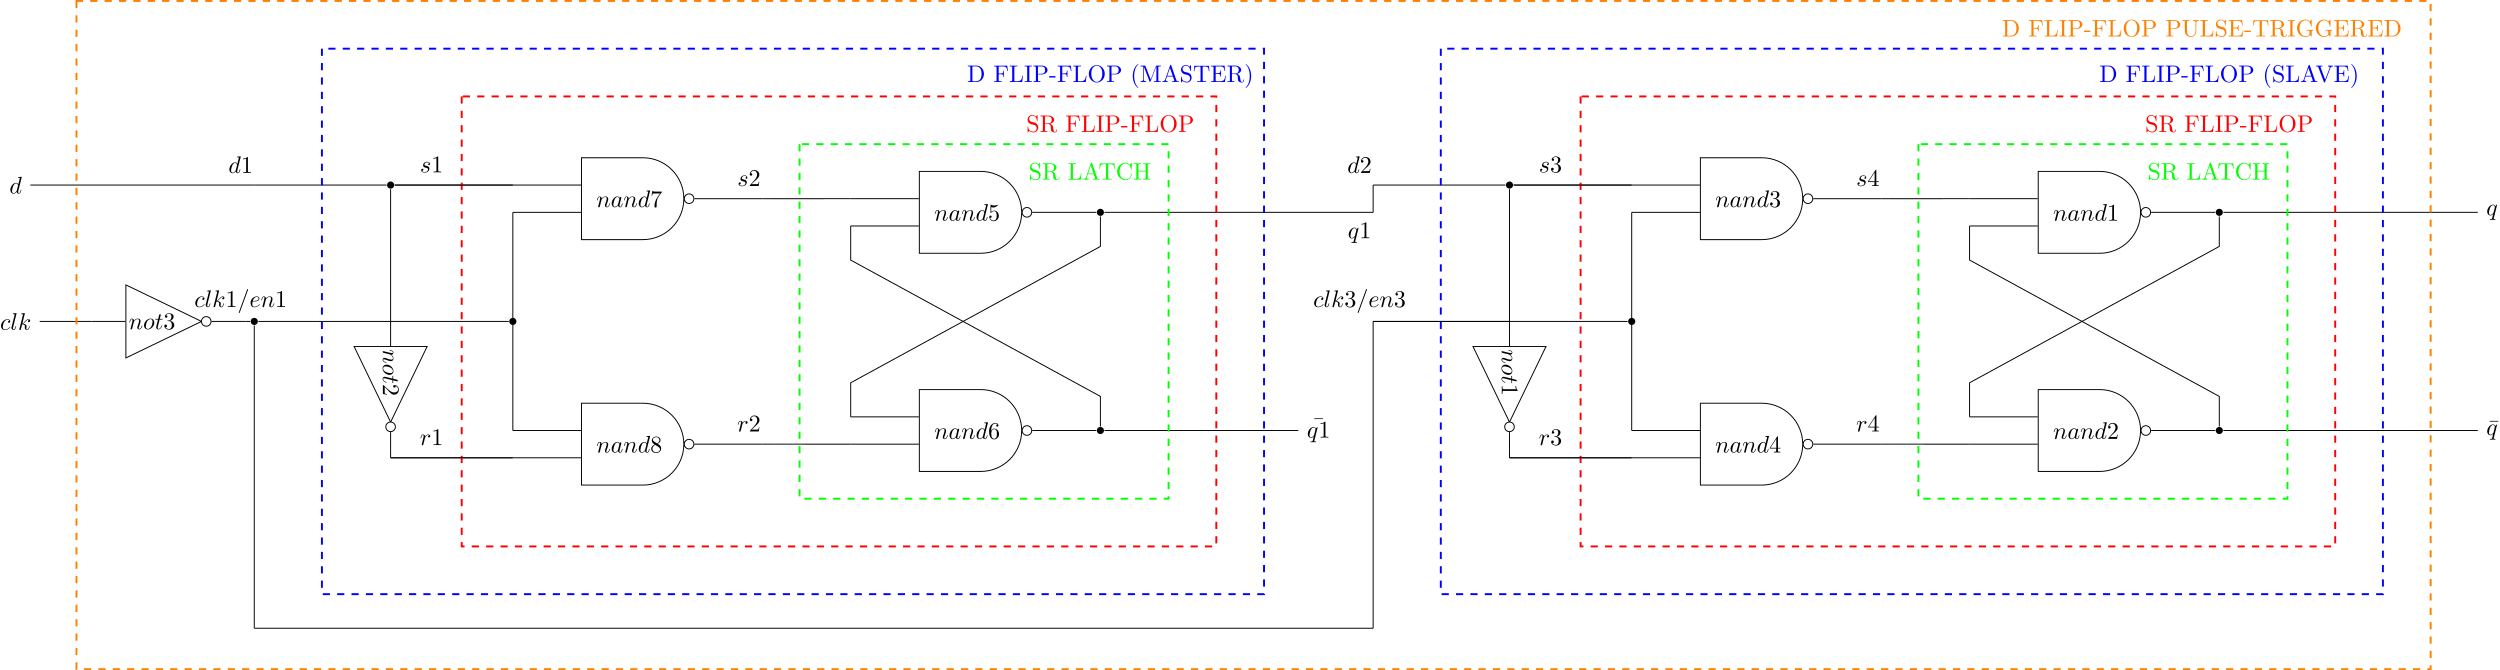<?xml version='1.0' encoding='UTF-8'?>
<!-- This file was generated by dvisvgm 2.8.1 -->
<svg version='1.1' xmlns='http://www.w3.org/2000/svg' xmlns:xlink='http://www.w3.org/1999/xlink' width='560.285pt' height='150.184pt' viewBox='-59.916 -63.496 560.285 150.184'>
<defs>
<path id='g1-22' d='M4.284-5.569V-5.878H.687V-5.569H4.284Z'/>
<path id='g1-40' d='M3.298 2.391C3.298 2.361 3.298 2.341 3.128 2.172C1.883 .917 1.564-.966 1.564-2.491C1.564-4.224 1.943-5.958 3.168-7.203C3.298-7.323 3.298-7.342 3.298-7.372C3.298-7.442 3.258-7.472 3.198-7.472C3.098-7.472 2.202-6.795 1.614-5.529C1.106-4.433 .986-3.328 .986-2.491C.986-1.714 1.096-.508 1.644 .618C2.242 1.843 3.098 2.491 3.198 2.491C3.258 2.491 3.298 2.461 3.298 2.391Z'/>
<path id='g1-41' d='M2.879-2.491C2.879-3.268 2.77-4.473 2.222-5.599C1.624-6.824 .767-7.472 .667-7.472C.608-7.472 .568-7.432 .568-7.372C.568-7.342 .568-7.323 .757-7.143C1.733-6.157 2.301-4.573 2.301-2.491C2.301-.787 1.933 .966 .697 2.222C.568 2.341 .568 2.361 .568 2.391C.568 2.451 .608 2.491 .667 2.491C.767 2.491 1.664 1.813 2.252 .548C2.76-.548 2.879-1.654 2.879-2.491Z'/>
<path id='g1-45' d='M2.75-1.863V-2.441H.11V-1.863H2.75Z'/>
<path id='g1-49' d='M2.929-6.376C2.929-6.615 2.929-6.635 2.7-6.635C2.082-5.998 1.205-5.998 .887-5.998V-5.689C1.086-5.689 1.674-5.689 2.192-5.948V-.787C2.192-.428 2.162-.309 1.265-.309H.946V0C1.295-.03 2.162-.03 2.56-.03S3.826-.03 4.174 0V-.309H3.856C2.959-.309 2.929-.418 2.929-.787V-6.376Z'/>
<path id='g1-50' d='M1.265-.767L2.321-1.793C3.875-3.168 4.473-3.706 4.473-4.702C4.473-5.838 3.577-6.635 2.361-6.635C1.235-6.635 .498-5.719 .498-4.832C.498-4.274 .996-4.274 1.026-4.274C1.196-4.274 1.544-4.394 1.544-4.802C1.544-5.061 1.365-5.32 1.016-5.32C.936-5.32 .917-5.32 .887-5.31C1.116-5.958 1.654-6.326 2.232-6.326C3.138-6.326 3.567-5.519 3.567-4.702C3.567-3.905 3.068-3.118 2.521-2.501L.608-.369C.498-.259 .498-.239 .498 0H4.194L4.473-1.733H4.224C4.174-1.435 4.105-.996 4.005-.847C3.935-.767 3.278-.767 3.059-.767H1.265Z'/>
<path id='g1-51' d='M2.889-3.507C3.706-3.776 4.284-4.473 4.284-5.26C4.284-6.077 3.407-6.635 2.451-6.635C1.445-6.635 .687-6.037 .687-5.28C.687-4.951 .907-4.762 1.196-4.762C1.504-4.762 1.704-4.981 1.704-5.27C1.704-5.768 1.235-5.768 1.086-5.768C1.395-6.257 2.052-6.386 2.411-6.386C2.819-6.386 3.367-6.167 3.367-5.27C3.367-5.151 3.347-4.573 3.088-4.134C2.79-3.656 2.451-3.626 2.202-3.616C2.122-3.606 1.883-3.587 1.813-3.587C1.733-3.577 1.664-3.567 1.664-3.467C1.664-3.357 1.733-3.357 1.903-3.357H2.341C3.158-3.357 3.527-2.68 3.527-1.704C3.527-.349 2.839-.06 2.401-.06C1.973-.06 1.225-.229 .877-.817C1.225-.767 1.534-.986 1.534-1.365C1.534-1.724 1.265-1.923 .976-1.923C.737-1.923 .418-1.783 .418-1.345C.418-.438 1.345 .219 2.431 .219C3.646 .219 4.553-.687 4.553-1.704C4.553-2.521 3.925-3.298 2.889-3.507Z'/>
<path id='g1-52' d='M2.929-1.644V-.777C2.929-.418 2.909-.309 2.172-.309H1.963V0C2.371-.03 2.889-.03 3.308-.03S4.254-.03 4.663 0V-.309H4.453C3.716-.309 3.696-.418 3.696-.777V-1.644H4.692V-1.953H3.696V-6.486C3.696-6.685 3.696-6.745 3.537-6.745C3.447-6.745 3.417-6.745 3.337-6.625L.279-1.953V-1.644H2.929ZM2.989-1.953H.558L2.989-5.669V-1.953Z'/>
<path id='g1-53' d='M4.473-2.002C4.473-3.188 3.656-4.184 2.58-4.184C2.102-4.184 1.674-4.025 1.315-3.676V-5.619C1.514-5.559 1.843-5.489 2.162-5.489C3.387-5.489 4.085-6.396 4.085-6.526C4.085-6.585 4.055-6.635 3.985-6.635C3.975-6.635 3.955-6.635 3.905-6.605C3.706-6.516 3.218-6.316 2.55-6.316C2.152-6.316 1.694-6.386 1.225-6.595C1.146-6.625 1.126-6.625 1.106-6.625C1.006-6.625 1.006-6.545 1.006-6.386V-3.437C1.006-3.258 1.006-3.178 1.146-3.178C1.215-3.178 1.235-3.208 1.275-3.268C1.385-3.427 1.753-3.965 2.56-3.965C3.078-3.965 3.328-3.507 3.407-3.328C3.567-2.959 3.587-2.57 3.587-2.072C3.587-1.724 3.587-1.126 3.347-.707C3.108-.319 2.74-.06 2.281-.06C1.554-.06 .986-.588 .817-1.176C.847-1.166 .877-1.156 .986-1.156C1.315-1.156 1.484-1.405 1.484-1.644S1.315-2.132 .986-2.132C.847-2.132 .498-2.062 .498-1.604C.498-.747 1.186 .219 2.301 .219C3.457 .219 4.473-.737 4.473-2.002Z'/>
<path id='g1-54' d='M1.315-3.268V-3.507C1.315-6.027 2.55-6.386 3.059-6.386C3.298-6.386 3.716-6.326 3.935-5.988C3.786-5.988 3.387-5.988 3.387-5.539C3.387-5.23 3.626-5.081 3.846-5.081C4.005-5.081 4.304-5.171 4.304-5.559C4.304-6.157 3.866-6.635 3.039-6.635C1.763-6.635 .418-5.35 .418-3.148C.418-.488 1.574 .219 2.501 .219C3.606 .219 4.553-.717 4.553-2.032C4.553-3.298 3.666-4.254 2.56-4.254C1.883-4.254 1.514-3.746 1.315-3.268ZM2.501-.06C1.873-.06 1.574-.658 1.514-.807C1.335-1.275 1.335-2.072 1.335-2.252C1.335-3.029 1.654-4.025 2.55-4.025C2.71-4.025 3.168-4.025 3.477-3.407C3.656-3.039 3.656-2.531 3.656-2.042C3.656-1.564 3.656-1.066 3.487-.707C3.188-.11 2.73-.06 2.501-.06Z'/>
<path id='g1-55' d='M4.742-6.067C4.832-6.187 4.832-6.207 4.832-6.416H2.411C1.196-6.416 1.176-6.545 1.136-6.735H.887L.558-4.682H.807C.837-4.842 .927-5.469 1.056-5.589C1.126-5.649 1.903-5.649 2.032-5.649H4.095C3.985-5.489 3.198-4.403 2.979-4.075C2.082-2.73 1.753-1.345 1.753-.329C1.753-.229 1.753 .219 2.212 .219S2.67-.229 2.67-.329V-.837C2.67-1.385 2.7-1.933 2.78-2.471C2.819-2.7 2.959-3.557 3.397-4.174L4.742-6.067Z'/>
<path id='g1-56' d='M1.624-4.553C1.166-4.852 1.126-5.191 1.126-5.36C1.126-5.968 1.773-6.386 2.481-6.386C3.208-6.386 3.846-5.868 3.846-5.151C3.846-4.583 3.457-4.105 2.859-3.756L1.624-4.553ZM3.078-3.606C3.796-3.975 4.284-4.493 4.284-5.151C4.284-6.067 3.397-6.635 2.491-6.635C1.494-6.635 .687-5.898 .687-4.971C.687-4.792 .707-4.344 1.126-3.875C1.235-3.756 1.604-3.507 1.853-3.337C1.275-3.049 .418-2.491 .418-1.504C.418-.448 1.435 .219 2.481 .219C3.606 .219 4.553-.608 4.553-1.674C4.553-2.032 4.443-2.481 4.065-2.899C3.875-3.108 3.716-3.208 3.078-3.606ZM2.082-3.188L3.308-2.411C3.587-2.222 4.055-1.923 4.055-1.315C4.055-.578 3.308-.06 2.491-.06C1.634-.06 .917-.677 .917-1.504C.917-2.082 1.235-2.72 2.082-3.188Z'/>
<path id='g1-65' d='M3.965-6.934C3.915-7.064 3.895-7.133 3.736-7.133S3.547-7.073 3.497-6.934L1.435-.976C1.255-.468 .857-.319 .319-.309V0C.548-.01 .976-.03 1.335-.03C1.644-.03 2.162-.01 2.481 0V-.309C1.983-.309 1.733-.558 1.733-.817C1.733-.847 1.743-.946 1.753-.966L2.212-2.271H4.672L5.2-.747C5.21-.707 5.23-.648 5.23-.608C5.23-.309 4.672-.309 4.403-.309V0C4.762-.03 5.46-.03 5.838-.03C6.267-.03 6.725-.02 7.143 0V-.309H6.964C6.366-.309 6.227-.379 6.117-.707L3.965-6.934ZM3.437-5.818L4.563-2.58H2.321L3.437-5.818Z'/>
<path id='g1-67' d='M.558-3.407C.558-1.345 2.172 .219 4.025 .219C5.649 .219 6.625-1.166 6.625-2.321C6.625-2.421 6.625-2.491 6.496-2.491C6.386-2.491 6.386-2.431 6.376-2.331C6.296-.907 5.23-.09 4.144-.09C3.537-.09 1.584-.428 1.584-3.397C1.584-6.376 3.527-6.715 4.134-6.715C5.22-6.715 6.107-5.808 6.306-4.354C6.326-4.214 6.326-4.184 6.466-4.184C6.625-4.184 6.625-4.214 6.625-4.423V-6.785C6.625-6.954 6.625-7.024 6.516-7.024C6.476-7.024 6.436-7.024 6.356-6.904L5.858-6.167C5.489-6.526 4.981-7.024 4.025-7.024C2.162-7.024 .558-5.44 .558-3.407Z'/>
<path id='g1-68' d='M.349-6.804V-6.496H.588C1.355-6.496 1.375-6.386 1.375-6.027V-.777C1.375-.418 1.355-.309 .588-.309H.349V0H3.995C5.669 0 7.044-1.474 7.044-3.347C7.044-5.24 5.699-6.804 3.995-6.804H.349ZM2.72-.309C2.252-.309 2.232-.379 2.232-.707V-6.097C2.232-6.426 2.252-6.496 2.72-6.496H3.716C4.334-6.496 5.021-6.276 5.529-5.569C5.958-4.981 6.047-4.125 6.047-3.347C6.047-2.242 5.858-1.644 5.499-1.156C5.3-.887 4.732-.309 3.726-.309H2.72Z'/>
<path id='g1-69' d='M1.355-.777C1.355-.418 1.335-.309 .568-.309H.329V0H6.077L6.496-2.57H6.247C5.998-1.036 5.768-.309 4.055-.309H2.73C2.262-.309 2.242-.379 2.242-.707V-3.367H3.138C4.105-3.367 4.214-3.049 4.214-2.202H4.463V-4.842H4.214C4.214-3.985 4.105-3.676 3.138-3.676H2.242V-6.067C2.242-6.396 2.262-6.466 2.73-6.466H4.015C5.539-6.466 5.808-5.918 5.968-4.533H6.217L5.938-6.775H.329V-6.466H.568C1.335-6.466 1.355-6.356 1.355-5.998V-.777Z'/>
<path id='g1-70' d='M5.798-6.775H.329V-6.466H.568C1.335-6.466 1.355-6.356 1.355-5.998V-.777C1.355-.418 1.335-.309 .568-.309H.329V0C.677-.03 1.455-.03 1.843-.03C2.252-.03 3.158-.03 3.517 0V-.309H3.188C2.242-.309 2.242-.438 2.242-.787V-3.238H3.098C4.055-3.238 4.154-2.919 4.154-2.072H4.403V-4.712H4.154C4.154-3.875 4.055-3.547 3.098-3.547H2.242V-6.067C2.242-6.396 2.262-6.466 2.73-6.466H3.925C5.42-6.466 5.669-5.908 5.828-4.533H6.077L5.798-6.775Z'/>
<path id='g1-71' d='M5.908-.628C6.037-.408 6.436-.01 6.545-.01C6.635-.01 6.635-.09 6.635-.239V-1.973C6.635-2.361 6.675-2.411 7.323-2.411V-2.72C6.954-2.71 6.406-2.69 6.107-2.69C5.709-2.69 4.862-2.69 4.503-2.72V-2.411H4.822C5.719-2.411 5.748-2.301 5.748-1.933V-1.295C5.748-.179 4.483-.09 4.204-.09C3.557-.09 1.584-.438 1.584-3.407C1.584-6.386 3.547-6.715 4.144-6.715C5.21-6.715 6.117-5.818 6.316-4.354C6.336-4.214 6.336-4.184 6.476-4.184C6.635-4.184 6.635-4.214 6.635-4.423V-6.785C6.635-6.954 6.635-7.024 6.526-7.024C6.486-7.024 6.446-7.024 6.366-6.904L5.868-6.167C5.549-6.486 5.011-7.024 4.025-7.024C2.172-7.024 .558-5.45 .558-3.407S2.152 .219 4.045 .219C4.772 .219 5.569-.04 5.908-.628Z'/>
<path id='g1-72' d='M6.107-6.027C6.107-6.386 6.127-6.496 6.894-6.496H7.133V-6.804C6.785-6.775 6.047-6.775 5.669-6.775S4.543-6.775 4.194-6.804V-6.496H4.433C5.2-6.496 5.22-6.386 5.22-6.027V-3.696H2.242V-6.027C2.242-6.386 2.262-6.496 3.029-6.496H3.268V-6.804C2.919-6.775 2.182-6.775 1.803-6.775S.677-6.775 .329-6.804V-6.496H.568C1.335-6.496 1.355-6.386 1.355-6.027V-.777C1.355-.418 1.335-.309 .568-.309H.329V0C.677-.03 1.415-.03 1.793-.03S2.919-.03 3.268 0V-.309H3.029C2.262-.309 2.242-.418 2.242-.777V-3.387H5.22V-.777C5.22-.418 5.2-.309 4.433-.309H4.194V0C4.543-.03 5.28-.03 5.659-.03S6.785-.03 7.133 0V-.309H6.894C6.127-.309 6.107-.418 6.107-.777V-6.027Z'/>
<path id='g1-73' d='M2.242-6.027C2.242-6.386 2.271-6.496 3.059-6.496H3.318V-6.804C2.969-6.775 2.182-6.775 1.803-6.775C1.415-6.775 .628-6.775 .279-6.804V-6.496H.538C1.325-6.496 1.355-6.386 1.355-6.027V-.777C1.355-.418 1.325-.309 .538-.309H.279V0C.628-.03 1.415-.03 1.793-.03C2.182-.03 2.969-.03 3.318 0V-.309H3.059C2.271-.309 2.242-.418 2.242-.777V-6.027Z'/>
<path id='g1-76' d='M5.798-2.57H5.549C5.44-1.554 5.3-.309 3.547-.309H2.73C2.262-.309 2.242-.379 2.242-.707V-6.017C2.242-6.356 2.242-6.496 3.188-6.496H3.517V-6.804C3.158-6.775 2.252-6.775 1.843-6.775C1.455-6.775 .677-6.775 .329-6.804V-6.496H.568C1.335-6.496 1.355-6.386 1.355-6.027V-.777C1.355-.418 1.335-.309 .568-.309H.329V0H5.519L5.798-2.57Z'/>
<path id='g1-77' d='M2.401-6.585C2.311-6.804 2.281-6.804 2.052-6.804H.369V-6.496H.608C1.375-6.496 1.395-6.386 1.395-6.027V-1.046C1.395-.777 1.395-.309 .369-.309V0C.717-.01 1.205-.03 1.534-.03S2.351-.01 2.7 0V-.309C1.674-.309 1.674-.777 1.674-1.046V-6.416H1.684L4.085-.219C4.134-.09 4.184 0 4.284 0C4.394 0 4.423-.08 4.463-.189L6.914-6.496H6.924V-.777C6.924-.418 6.904-.309 6.137-.309H5.898V0C6.267-.03 6.944-.03 7.333-.03S8.389-.03 8.757 0V-.309H8.518C7.751-.309 7.731-.418 7.731-.777V-6.027C7.731-6.386 7.751-6.496 8.518-6.496H8.757V-6.804H7.073C6.814-6.804 6.814-6.795 6.745-6.615L4.563-1.006L2.401-6.585Z'/>
<path id='g1-79' d='M7.183-3.377C7.183-5.41 5.679-7.024 3.866-7.024C2.082-7.024 .558-5.43 .558-3.377C.558-1.335 2.092 .219 3.866 .219C5.679 .219 7.183-1.365 7.183-3.377ZM3.875-.04C2.919-.04 1.584-.917 1.584-3.517C1.584-6.097 3.039-6.775 3.866-6.775C4.732-6.775 6.157-6.067 6.157-3.517C6.157-.877 4.792-.04 3.875-.04Z'/>
<path id='g1-80' d='M2.262-3.148H3.945C5.141-3.148 6.217-3.955 6.217-4.951C6.217-5.928 5.23-6.804 3.866-6.804H.349V-6.496H.588C1.355-6.496 1.375-6.386 1.375-6.027V-.777C1.375-.418 1.355-.309 .588-.309H.349V0C.697-.03 1.435-.03 1.813-.03S2.939-.03 3.288 0V-.309H3.049C2.281-.309 2.262-.418 2.262-.777V-3.148ZM2.232-3.407V-6.097C2.232-6.426 2.252-6.496 2.72-6.496H3.606C5.191-6.496 5.191-5.44 5.191-4.951C5.191-4.483 5.191-3.407 3.606-3.407H2.232Z'/>
<path id='g1-82' d='M2.232-3.517V-6.097C2.232-6.326 2.232-6.446 2.451-6.476C2.55-6.496 2.839-6.496 3.039-6.496C3.935-6.496 5.051-6.456 5.051-5.011C5.051-4.324 4.812-3.517 3.337-3.517H2.232ZM4.334-3.387C5.3-3.626 6.077-4.234 6.077-5.011C6.077-5.968 4.941-6.804 3.477-6.804H.349V-6.496H.588C1.355-6.496 1.375-6.386 1.375-6.027V-.777C1.375-.418 1.355-.309 .588-.309H.349V0C.707-.03 1.415-.03 1.803-.03S2.899-.03 3.258 0V-.309H3.019C2.252-.309 2.232-.418 2.232-.777V-3.298H3.377C3.537-3.298 3.955-3.298 4.304-2.959C4.682-2.6 4.682-2.291 4.682-1.624C4.682-.976 4.682-.578 5.091-.199C5.499 .159 6.047 .219 6.346 .219C7.123 .219 7.293-.598 7.293-.877C7.293-.936 7.293-1.046 7.163-1.046C7.054-1.046 7.054-.956 7.044-.887C6.984-.179 6.635 0 6.386 0C5.898 0 5.818-.508 5.679-1.435L5.549-2.232C5.37-2.869 4.882-3.198 4.334-3.387Z'/>
<path id='g1-83' d='M3.477-3.866L2.202-4.174C1.584-4.324 1.196-4.862 1.196-5.44C1.196-6.137 1.733-6.745 2.511-6.745C4.174-6.745 4.394-5.111 4.453-4.663C4.463-4.603 4.463-4.543 4.573-4.543C4.702-4.543 4.702-4.593 4.702-4.782V-6.785C4.702-6.954 4.702-7.024 4.593-7.024C4.523-7.024 4.513-7.014 4.443-6.894L4.095-6.326C3.796-6.615 3.387-7.024 2.501-7.024C1.395-7.024 .558-6.147 .558-5.091C.558-4.264 1.086-3.537 1.863-3.268C1.973-3.228 2.481-3.108 3.178-2.939C3.447-2.869 3.746-2.8 4.025-2.431C4.234-2.172 4.334-1.843 4.334-1.514C4.334-.807 3.836-.09 2.999-.09C2.71-.09 1.953-.139 1.425-.628C.847-1.166 .817-1.803 .807-2.162C.797-2.262 .717-2.262 .687-2.262C.558-2.262 .558-2.192 .558-2.012V-.02C.558 .149 .558 .219 .667 .219C.737 .219 .747 .199 .817 .09C.817 .08 .847 .05 1.176-.478C1.484-.139 2.122 .219 3.009 .219C4.174 .219 4.971-.757 4.971-1.853C4.971-2.849 4.314-3.666 3.477-3.866Z'/>
<path id='g1-84' d='M6.635-6.745H.548L.359-4.503H.608C.747-6.107 .897-6.436 2.401-6.436C2.58-6.436 2.839-6.436 2.939-6.416C3.148-6.376 3.148-6.267 3.148-6.037V-.787C3.148-.448 3.148-.309 2.102-.309H1.704V0C2.112-.03 3.128-.03 3.587-.03S5.071-.03 5.479 0V-.309H5.081C4.035-.309 4.035-.448 4.035-.787V-6.037C4.035-6.237 4.035-6.376 4.214-6.416C4.324-6.436 4.593-6.436 4.782-6.436C6.286-6.436 6.436-6.107 6.575-4.503H6.824L6.635-6.745Z'/>
<path id='g1-85' d='M5.798-2.301C5.798-.887 4.832-.09 3.885-.09C3.417-.09 2.242-.339 2.242-2.232V-6.027C2.242-6.386 2.262-6.496 3.029-6.496H3.268V-6.804C2.919-6.775 2.182-6.775 1.803-6.775S.677-6.775 .329-6.804V-6.496H.568C1.335-6.496 1.355-6.386 1.355-6.027V-2.271C1.355-.867 2.511 .219 3.866 .219C5.011 .219 5.908-.707 6.077-1.843C6.107-2.042 6.107-2.132 6.107-2.531V-5.719C6.107-6.047 6.107-6.496 7.133-6.496V-6.804C6.775-6.795 6.296-6.775 5.958-6.775C5.609-6.775 5.131-6.795 4.772-6.804V-6.496C5.798-6.496 5.798-6.027 5.798-5.758V-2.301Z'/>
<path id='g1-86' d='M6.187-5.828C6.326-6.197 6.595-6.486 7.273-6.496V-6.804C6.964-6.785 6.565-6.775 6.306-6.775C6.007-6.775 5.43-6.795 5.171-6.804V-6.496C5.689-6.486 5.898-6.227 5.898-5.998C5.898-5.918 5.868-5.858 5.848-5.798L4.025-.996L2.122-6.027C2.062-6.167 2.062-6.187 2.062-6.207C2.062-6.496 2.63-6.496 2.879-6.496V-6.804C2.521-6.775 1.833-6.775 1.455-6.775C.976-6.775 .548-6.795 .189-6.804V-6.496C.837-6.496 1.026-6.496 1.166-6.117L3.477 0C3.547 .189 3.597 .219 3.726 .219C3.895 .219 3.915 .169 3.965 .03L6.187-5.828Z'/>
<path id='g0-61' d='M4.374-7.093C4.423-7.223 4.423-7.263 4.423-7.273C4.423-7.382 4.334-7.472 4.224-7.472C4.154-7.472 4.085-7.442 4.055-7.382L.598 2.112C.548 2.242 .548 2.281 .548 2.291C.548 2.401 .638 2.491 .747 2.491C.877 2.491 .907 2.421 .966 2.252L4.374-7.093Z'/>
<path id='g0-97' d='M3.716-3.766C3.537-4.134 3.248-4.403 2.8-4.403C1.634-4.403 .399-2.939 .399-1.484C.399-.548 .946 .11 1.724 .11C1.923 .11 2.421 .07 3.019-.638C3.098-.219 3.447 .11 3.925 .11C4.274 .11 4.503-.12 4.663-.438C4.832-.797 4.961-1.405 4.961-1.425C4.961-1.524 4.872-1.524 4.842-1.524C4.742-1.524 4.732-1.484 4.702-1.345C4.533-.697 4.354-.11 3.945-.11C3.676-.11 3.646-.369 3.646-.568C3.646-.787 3.666-.867 3.776-1.305C3.885-1.724 3.905-1.823 3.995-2.202L4.354-3.597C4.423-3.875 4.423-3.895 4.423-3.935C4.423-4.105 4.304-4.204 4.134-4.204C3.895-4.204 3.746-3.985 3.716-3.766ZM3.068-1.186C3.019-1.006 3.019-.986 2.869-.817C2.431-.269 2.022-.11 1.743-.11C1.245-.11 1.106-.658 1.106-1.046C1.106-1.544 1.425-2.77 1.654-3.228C1.963-3.816 2.411-4.184 2.809-4.184C3.457-4.184 3.597-3.367 3.597-3.308S3.577-3.188 3.567-3.138L3.068-1.186Z'/>
<path id='g0-99' d='M3.945-3.786C3.786-3.786 3.646-3.786 3.507-3.646C3.347-3.497 3.328-3.328 3.328-3.258C3.328-3.019 3.507-2.909 3.696-2.909C3.985-2.909 4.254-3.148 4.254-3.547C4.254-4.035 3.786-4.403 3.078-4.403C1.733-4.403 .408-2.979 .408-1.574C.408-.677 .986 .11 2.022 .11C3.447 .11 4.284-.946 4.284-1.066C4.284-1.126 4.224-1.196 4.164-1.196C4.115-1.196 4.095-1.176 4.035-1.096C3.248-.11 2.162-.11 2.042-.11C1.415-.11 1.146-.598 1.146-1.196C1.146-1.604 1.345-2.57 1.684-3.188C1.993-3.756 2.54-4.184 3.088-4.184C3.427-4.184 3.806-4.055 3.945-3.786Z'/>
<path id='g0-100' d='M5.141-6.804C5.141-6.814 5.141-6.914 5.011-6.914C4.862-6.914 3.915-6.824 3.746-6.804C3.666-6.795 3.606-6.745 3.606-6.615C3.606-6.496 3.696-6.496 3.846-6.496C4.324-6.496 4.344-6.426 4.344-6.326L4.314-6.127L3.716-3.766C3.537-4.134 3.248-4.403 2.8-4.403C1.634-4.403 .399-2.939 .399-1.484C.399-.548 .946 .11 1.724 .11C1.923 .11 2.421 .07 3.019-.638C3.098-.219 3.447 .11 3.925 .11C4.274 .11 4.503-.12 4.663-.438C4.832-.797 4.961-1.405 4.961-1.425C4.961-1.524 4.872-1.524 4.842-1.524C4.742-1.524 4.732-1.484 4.702-1.345C4.533-.697 4.354-.11 3.945-.11C3.676-.11 3.646-.369 3.646-.568C3.646-.807 3.666-.877 3.706-1.046L5.141-6.804ZM3.068-1.186C3.019-1.006 3.019-.986 2.869-.817C2.431-.269 2.022-.11 1.743-.11C1.245-.11 1.106-.658 1.106-1.046C1.106-1.544 1.425-2.77 1.654-3.228C1.963-3.816 2.411-4.184 2.809-4.184C3.457-4.184 3.597-3.367 3.597-3.308S3.577-3.188 3.567-3.138L3.068-1.186Z'/>
<path id='g0-101' d='M1.863-2.301C2.152-2.301 2.889-2.321 3.387-2.531C4.085-2.829 4.134-3.417 4.134-3.557C4.134-3.995 3.756-4.403 3.068-4.403C1.963-4.403 .458-3.437 .458-1.694C.458-.677 1.046 .11 2.022 .11C3.447 .11 4.284-.946 4.284-1.066C4.284-1.126 4.224-1.196 4.164-1.196C4.115-1.196 4.095-1.176 4.035-1.096C3.248-.11 2.162-.11 2.042-.11C1.265-.11 1.176-.946 1.176-1.265C1.176-1.385 1.186-1.694 1.335-2.301H1.863ZM1.395-2.521C1.783-4.035 2.809-4.184 3.068-4.184C3.537-4.184 3.806-3.895 3.806-3.557C3.806-2.521 2.212-2.521 1.803-2.521H1.395Z'/>
<path id='g0-107' d='M2.859-6.804C2.859-6.814 2.859-6.914 2.73-6.914C2.501-6.914 1.773-6.834 1.514-6.814C1.435-6.804 1.325-6.795 1.325-6.615C1.325-6.496 1.415-6.496 1.564-6.496C2.042-6.496 2.062-6.426 2.062-6.326L2.032-6.127L.588-.389C.548-.249 .548-.229 .548-.169C.548 .06 .747 .11 .837 .11C.966 .11 1.116 .02 1.176-.1C1.225-.189 1.674-2.032 1.733-2.281C2.072-2.252 2.889-2.092 2.889-1.435C2.889-1.365 2.889-1.325 2.859-1.225C2.839-1.106 2.819-.986 2.819-.877C2.819-.289 3.218 .11 3.736 .11C4.035 .11 4.304-.05 4.523-.418C4.772-.857 4.882-1.405 4.882-1.425C4.882-1.524 4.792-1.524 4.762-1.524C4.663-1.524 4.653-1.484 4.623-1.345C4.423-.618 4.194-.11 3.756-.11C3.567-.11 3.437-.219 3.437-.578C3.437-.747 3.477-.976 3.517-1.136C3.557-1.305 3.557-1.345 3.557-1.445C3.557-2.092 2.929-2.381 2.082-2.491C2.391-2.67 2.71-2.989 2.939-3.228C3.417-3.756 3.875-4.184 4.364-4.184C4.423-4.184 4.433-4.184 4.453-4.174C4.573-4.154 4.583-4.154 4.663-4.095C4.682-4.085 4.682-4.075 4.702-4.055C4.224-4.025 4.134-3.636 4.134-3.517C4.134-3.357 4.244-3.168 4.513-3.168C4.772-3.168 5.061-3.387 5.061-3.776C5.061-4.075 4.832-4.403 4.384-4.403C4.105-4.403 3.646-4.324 2.929-3.527C2.59-3.148 2.202-2.75 1.823-2.6L2.859-6.804Z'/>
<path id='g0-108' d='M2.57-6.804C2.57-6.814 2.57-6.914 2.441-6.914C2.212-6.914 1.484-6.834 1.225-6.814C1.146-6.804 1.036-6.795 1.036-6.605C1.036-6.496 1.136-6.496 1.285-6.496C1.763-6.496 1.773-6.406 1.773-6.326L1.743-6.127L.488-1.146C.458-1.036 .438-.966 .438-.807C.438-.239 .877 .11 1.345 .11C1.674 .11 1.923-.09 2.092-.448C2.271-.827 2.391-1.405 2.391-1.425C2.391-1.524 2.301-1.524 2.271-1.524C2.172-1.524 2.162-1.484 2.132-1.345C1.963-.697 1.773-.11 1.375-.11C1.076-.11 1.076-.428 1.076-.568C1.076-.807 1.086-.857 1.136-1.046L2.57-6.804Z'/>
<path id='g0-110' d='M.877-.588C.847-.438 .787-.209 .787-.159C.787 .02 .927 .11 1.076 .11C1.196 .11 1.375 .03 1.445-.169C1.455-.189 1.574-.658 1.634-.907L1.853-1.803C1.913-2.022 1.973-2.242 2.022-2.471C2.062-2.64 2.142-2.929 2.152-2.969C2.301-3.278 2.829-4.184 3.776-4.184C4.224-4.184 4.314-3.816 4.314-3.487C4.314-2.869 3.826-1.594 3.666-1.166C3.577-.936 3.567-.817 3.567-.707C3.567-.239 3.915 .11 4.384 .11C5.32 .11 5.689-1.345 5.689-1.425C5.689-1.524 5.599-1.524 5.569-1.524C5.469-1.524 5.469-1.494 5.42-1.345C5.22-.667 4.892-.11 4.403-.11C4.234-.11 4.164-.209 4.164-.438C4.164-.687 4.254-.927 4.344-1.146C4.533-1.674 4.951-2.77 4.951-3.337C4.951-4.005 4.523-4.403 3.806-4.403C2.909-4.403 2.421-3.766 2.252-3.537C2.202-4.095 1.793-4.403 1.335-4.403S.687-4.015 .588-3.836C.428-3.497 .289-2.909 .289-2.869C.289-2.77 .389-2.77 .408-2.77C.508-2.77 .518-2.78 .578-2.999C.747-3.706 .946-4.184 1.305-4.184C1.504-4.184 1.614-4.055 1.614-3.726C1.614-3.517 1.584-3.407 1.455-2.889L.877-.588Z'/>
<path id='g0-111' d='M4.672-2.72C4.672-3.756 3.975-4.403 3.078-4.403C1.743-4.403 .408-2.989 .408-1.574C.408-.588 1.076 .11 2.002 .11C3.328 .11 4.672-1.265 4.672-2.72ZM2.012-.11C1.584-.11 1.146-.418 1.146-1.196C1.146-1.684 1.405-2.76 1.724-3.268C2.222-4.035 2.79-4.184 3.068-4.184C3.646-4.184 3.945-3.706 3.945-3.108C3.945-2.72 3.746-1.674 3.367-1.026C3.019-.448 2.471-.11 2.012-.11Z'/>
<path id='g0-113' d='M4.503-4.294C4.503-4.334 4.473-4.394 4.403-4.394C4.294-4.394 3.895-3.995 3.726-3.706C3.507-4.244 3.118-4.403 2.8-4.403C1.624-4.403 .399-2.929 .399-1.484C.399-.508 .986 .11 1.714 .11C2.142 .11 2.531-.13 2.889-.488C2.8-.139 2.471 1.205 2.441 1.295C2.361 1.574 2.281 1.614 1.724 1.624C1.594 1.624 1.494 1.624 1.494 1.823C1.494 1.833 1.494 1.933 1.624 1.933C1.943 1.933 2.291 1.903 2.62 1.903C2.959 1.903 3.318 1.933 3.646 1.933C3.696 1.933 3.826 1.933 3.826 1.733C3.826 1.624 3.726 1.624 3.567 1.624C3.088 1.624 3.088 1.554 3.088 1.465C3.088 1.395 3.108 1.335 3.128 1.245L4.503-4.294ZM1.743-.11C1.146-.11 1.106-.877 1.106-1.046C1.106-1.524 1.395-2.61 1.564-3.029C1.873-3.766 2.391-4.184 2.8-4.184C3.447-4.184 3.587-3.377 3.587-3.308C3.587-3.248 3.039-1.066 3.009-1.026C2.859-.747 2.301-.11 1.743-.11Z'/>
<path id='g0-114' d='M.877-.588C.847-.438 .787-.209 .787-.159C.787 .02 .927 .11 1.076 .11C1.196 .11 1.375 .03 1.445-.169C1.465-.209 1.803-1.564 1.843-1.743C1.923-2.072 2.102-2.77 2.162-3.039C2.202-3.168 2.481-3.636 2.72-3.856C2.8-3.925 3.088-4.184 3.517-4.184C3.776-4.184 3.925-4.065 3.935-4.065C3.636-4.015 3.417-3.776 3.417-3.517C3.417-3.357 3.527-3.168 3.796-3.168S4.344-3.397 4.344-3.756C4.344-4.105 4.025-4.403 3.517-4.403C2.869-4.403 2.431-3.915 2.242-3.636C2.162-4.085 1.803-4.403 1.335-4.403C.877-4.403 .687-4.015 .598-3.836C.418-3.497 .289-2.899 .289-2.869C.289-2.77 .389-2.77 .408-2.77C.508-2.77 .518-2.78 .578-2.999C.747-3.706 .946-4.184 1.305-4.184C1.474-4.184 1.614-4.105 1.614-3.726C1.614-3.517 1.584-3.407 1.455-2.889L.877-.588Z'/>
<path id='g0-115' d='M3.895-3.726C3.616-3.716 3.417-3.497 3.417-3.278C3.417-3.138 3.507-2.989 3.726-2.989S4.184-3.158 4.184-3.547C4.184-3.995 3.756-4.403 2.999-4.403C1.684-4.403 1.315-3.387 1.315-2.949C1.315-2.172 2.052-2.022 2.341-1.963C2.859-1.863 3.377-1.753 3.377-1.205C3.377-.946 3.148-.11 1.953-.11C1.813-.11 1.046-.11 .817-.638C1.196-.588 1.445-.887 1.445-1.166C1.445-1.395 1.285-1.514 1.076-1.514C.817-1.514 .518-1.305 .518-.857C.518-.289 1.086 .11 1.943 .11C3.557 .11 3.945-1.096 3.945-1.544C3.945-1.903 3.756-2.152 3.636-2.271C3.367-2.55 3.078-2.6 2.64-2.69C2.281-2.77 1.883-2.839 1.883-3.288C1.883-3.577 2.122-4.184 2.999-4.184C3.248-4.184 3.746-4.115 3.895-3.726Z'/>
<path id='g0-116' d='M2.052-3.985H2.989C3.188-3.985 3.288-3.985 3.288-4.184C3.288-4.294 3.188-4.294 3.009-4.294H2.132C2.491-5.709 2.54-5.908 2.54-5.968C2.54-6.137 2.421-6.237 2.252-6.237C2.222-6.237 1.943-6.227 1.853-5.878L1.465-4.294H.528C.329-4.294 .229-4.294 .229-4.105C.229-3.985 .309-3.985 .508-3.985H1.385C.667-1.156 .628-.986 .628-.807C.628-.269 1.006 .11 1.544 .11C2.56 .11 3.128-1.345 3.128-1.425C3.128-1.524 3.049-1.524 3.009-1.524C2.919-1.524 2.909-1.494 2.859-1.385C2.431-.349 1.903-.11 1.564-.11C1.355-.11 1.255-.239 1.255-.568C1.255-.807 1.275-.877 1.315-1.046L2.052-3.985Z'/>
</defs>
<g id='page1'>
<g transform='matrix(.539 0 0 .539 -30.666 41.821)'>
<use x='-50.365' y='-114.974' xlink:href='#g0-100'/>
</g>
<g transform='matrix(.539 0 0 .539 -32.767 72.382)'>
<use x='-50.365' y='-114.974' xlink:href='#g0-99'/>
<use x='-46.053' y='-114.974' xlink:href='#g0-108'/>
<use x='-42.884' y='-114.974' xlink:href='#g0-107'/>
</g>
<path d='M-2.129 8.539C-2.129 8.094-2.492 7.734-2.934 7.734C-3.379 7.734-3.742 8.094-3.742 8.539S-3.379 9.344-2.934 9.344C-2.492 9.344-2.129 8.984-2.129 8.539Z'/>
<g transform='matrix(.539 0 0 .539 18.418 37.237)'>
<use x='-50.365' y='-114.974' xlink:href='#g0-100'/>
<use x='-45.179' y='-114.974' xlink:href='#g1-49'/>
</g>
<g transform='matrix(.539 0 0 .539 10.77 67.276)'>
<use x='-50.365' y='-114.974' xlink:href='#g0-99'/>
<use x='-46.053' y='-114.974' xlink:href='#g0-108'/>
<use x='-42.884' y='-114.974' xlink:href='#g0-107'/>
<use x='-37.384' y='-114.974' xlink:href='#g1-49'/>
<use x='-32.403' y='-114.974' xlink:href='#g0-61'/>
<use x='-27.422' y='-114.974' xlink:href='#g0-101'/>
<use x='-22.783' y='-114.974' xlink:href='#g0-110'/>
<use x='-16.803' y='-114.974' xlink:href='#g1-49'/>
</g>
<path d='M28.433-22.023C28.433-22.465 28.071-22.828 27.625-22.828C27.179-22.828 26.82-22.465 26.82-22.023C26.82-21.578 27.179-21.215 27.625-21.215C28.071-21.215 28.433-21.578 28.433-22.023Z'/>
<path d='M84.164-28.141C89.231-28.141 93.34-24.031 93.34-18.965C93.34-13.898 89.231-9.793 84.164-9.793H70.406V-28.141ZM95.594-18.965C95.594-19.559 95.113-20.039 94.519-20.039C93.926-20.039 93.445-19.559 93.445-18.965C93.445-18.371 93.926-17.891 94.519-17.891C95.113-17.891 95.594-18.371 95.594-18.965Z' stroke='#000' fill='none' stroke-width='.215' stroke-miterlimit='10'/>
<g transform='matrix(.539 0 0 .539 100.874 44.877)'>
<use x='-50.365' y='-114.974' xlink:href='#g0-110'/>
<use x='-44.385' y='-114.974' xlink:href='#g0-97'/>
<use x='-39.118' y='-114.974' xlink:href='#g0-110'/>
<use x='-33.139' y='-114.974' xlink:href='#g0-100'/>
<use x='-27.953' y='-114.974' xlink:href='#g1-55'/>
</g>
<path d='M70.297-22.023H55.02' stroke='#000' fill='none' stroke-width='.215' stroke-miterlimit='10'/>
<path d='M70.297-15.906H55.02' stroke='#000' fill='none' stroke-width='.215' stroke-miterlimit='10'/>
<path d='M95.703-18.965H110.984' stroke='#000' fill='none' stroke-width='.215' stroke-miterlimit='10'/>
<path d='M84.164 26.871C89.231 26.871 93.34 30.977 93.34 36.043C93.34 41.109 89.231 45.218 84.164 45.218H70.406V26.871ZM95.594 36.043C95.594 35.453 95.113 34.969 94.519 34.969C93.926 34.969 93.445 35.453 93.445 36.043C93.445 36.637 93.926 37.117 94.519 37.117C95.113 37.117 95.594 36.637 95.594 36.043Z' stroke='#000' fill='none' stroke-width='.215' stroke-miterlimit='10'/>
<g transform='matrix(.539 0 0 .539 100.874 99.887)'>
<use x='-50.365' y='-114.974' xlink:href='#g0-110'/>
<use x='-44.385' y='-114.974' xlink:href='#g0-97'/>
<use x='-39.118' y='-114.974' xlink:href='#g0-110'/>
<use x='-33.139' y='-114.974' xlink:href='#g0-100'/>
<use x='-27.953' y='-114.974' xlink:href='#g1-56'/>
</g>
<path d='M70.297 32.988H55.02' stroke='#000' fill='none' stroke-width='.215' stroke-miterlimit='10'/>
<path d='M70.297 39.102H55.02' stroke='#000' fill='none' stroke-width='.215' stroke-miterlimit='10'/>
<path d='M95.703 36.043H110.984' stroke='#000' fill='none' stroke-width='.215' stroke-miterlimit='10'/>
<path d='M28.539-22.023H55.02' stroke='#000' fill='none' stroke-width='.215' stroke-miterlimit='10'/>
<path d='M27.625 39.102H55.02' stroke='#000' fill='none' stroke-width='.215' stroke-miterlimit='10'/>
<path d='M55.02-15.906V32.988' stroke='#000' fill='none' stroke-width='.215' stroke-miterlimit='10'/>
<path d='M55.824 8.539C55.824 8.094 55.465 7.734 55.02 7.734C54.574 7.734 54.211 8.094 54.211 8.539S54.574 9.344 55.02 9.344C55.465 9.344 55.824 8.984 55.824 8.539Z'/>
<path d='M27.625 8.539H54.106' stroke='#000' fill='none' stroke-width='.215' stroke-miterlimit='10'/>
<path d='M159.883-25.082C164.949-25.082 169.055-20.977 169.055-15.91C169.055-10.844 164.949-6.734 159.883-6.734H146.121V-25.082ZM171.312-15.91C171.312-16.504 170.832-16.984 170.238-16.984C169.644-16.984 169.164-16.504 169.164-15.91C169.164-15.316 169.644-14.836 170.238-14.836C170.832-14.836 171.312-15.316 171.312-15.91Z' stroke='#000' fill='none' stroke-width='.215' stroke-miterlimit='10'/>
<g transform='matrix(.539 0 0 .539 176.591 47.933)'>
<use x='-50.365' y='-114.974' xlink:href='#g0-110'/>
<use x='-44.385' y='-114.974' xlink:href='#g0-97'/>
<use x='-39.118' y='-114.974' xlink:href='#g0-110'/>
<use x='-33.139' y='-114.974' xlink:href='#g0-100'/>
<use x='-27.953' y='-114.974' xlink:href='#g1-53'/>
</g>
<path d='M187.504-15.91C187.504-16.355 187.144-16.715 186.699-16.715S185.894-16.355 185.894-15.91C185.894-15.465 186.254-15.106 186.699-15.106S187.504-15.465 187.504-15.91Z'/>
<path d='M146.016-18.969H130.735' stroke='#000' fill='none' stroke-width='.215' stroke-miterlimit='10'/>
<path d='M146.016-12.852H130.735' stroke='#000' fill='none' stroke-width='.215' stroke-miterlimit='10'/>
<path d='M171.418-15.91H185.785' stroke='#000' fill='none' stroke-width='.215' stroke-miterlimit='10'/>
<path d='M159.883 23.816C164.949 23.816 169.055 27.922 169.055 32.988C169.055 38.055 164.949 42.16 159.883 42.16H146.121V23.816ZM171.312 32.988C171.312 32.394 170.832 31.914 170.238 31.914C169.644 31.914 169.164 32.394 169.164 32.988C169.164 33.582 169.644 34.063 170.238 34.063C170.832 34.063 171.312 33.582 171.312 32.988Z' stroke='#000' fill='none' stroke-width='.215' stroke-miterlimit='10'/>
<g transform='matrix(.539 0 0 .539 176.591 96.831)'>
<use x='-50.365' y='-114.974' xlink:href='#g0-110'/>
<use x='-44.385' y='-114.974' xlink:href='#g0-97'/>
<use x='-39.118' y='-114.974' xlink:href='#g0-110'/>
<use x='-33.139' y='-114.974' xlink:href='#g0-100'/>
<use x='-27.953' y='-114.974' xlink:href='#g1-54'/>
</g>
<path d='M187.504 32.988C187.504 32.543 187.144 32.183 186.699 32.183S185.894 32.543 185.894 32.988S186.254 33.793 186.699 33.793S187.504 33.434 187.504 32.988Z'/>
<path d='M146.016 29.93H130.735' stroke='#000' fill='none' stroke-width='.215' stroke-miterlimit='10'/>
<path d='M146.016 36.047H130.735' stroke='#000' fill='none' stroke-width='.215' stroke-miterlimit='10'/>
<path d='M171.418 32.988H185.785' stroke='#000' fill='none' stroke-width='.215' stroke-miterlimit='10'/>
<g transform='matrix(.539 0 0 .539 260.109 96.543)'>
<use x='-47.962' y='-117.105' xlink:href='#g1-22'/>
<use x='-50.365' y='-114.974' xlink:href='#g0-113'/>
<use x='-45.56' y='-114.974' xlink:href='#g1-49'/>
</g>
<g transform='matrix(.539 0 0 .539 269.277 51.861)'>
<use x='-50.365' y='-114.974' xlink:href='#g0-113'/>
<use x='-45.56' y='-114.974' xlink:href='#g1-49'/>
</g>
<path d='M112.879-18.965L130.735-18.969' stroke='#000' fill='none' stroke-width='.215' stroke-miterlimit='10'/>
<path d='M112.879 36.043L130.735 36.047' stroke='#000' fill='none' stroke-width='.215' stroke-miterlimit='10'/>
<path d='M187.613-15.91H247.821' stroke='#000' fill='none' stroke-width='.215' stroke-miterlimit='10'/>
<path d='M187.613 32.988H231.062' stroke='#000' fill='none' stroke-width='.215' stroke-miterlimit='10'/>
<path d='M186.699-14.996V-8.27L130.735 22.289V29.93' stroke='#000' fill='none' stroke-width='.215' stroke-miterlimit='10'/>
<path d='M186.699 32.074V25.348L130.735-5.211V-12.852' stroke='#000' fill='none' stroke-width='.215' stroke-miterlimit='10'/>
<path d='M119.274-31.191V48.27H201.98V-31.191Z' stroke='#0f0' fill='none' stroke-width='.43' stroke-miterlimit='10' stroke-dasharray='1.611,1.611'/>
<g fill='#0f0' transform='matrix(.539 0 0 .539 197.754 38.735)'>
<use x='-50.365' y='-114.974' xlink:href='#g1-83'/>
<use x='-44.83' y='-114.974' xlink:href='#g1-82'/>
<use x='-34.175' y='-114.974' xlink:href='#g1-76'/>
<use x='-27.949' y='-114.974' xlink:href='#g1-65'/>
<use x='-21.307' y='-114.974' xlink:href='#g1-84'/>
<use x='-14.112' y='-114.974' xlink:href='#g1-67'/>
<use x='-6.916' y='-114.974' xlink:href='#g1-72'/>
</g>
<path d='M110.984-18.965H112.879' stroke='#000' fill='none' stroke-width='.215' stroke-miterlimit='10'/>
<g transform='matrix(.539 0 0 .539 132.474 40.159)'>
<use x='-50.365' y='-114.974' xlink:href='#g0-115'/>
<use x='-45.695' y='-114.974' xlink:href='#g1-50'/>
</g>
<path d='M110.984 36.043H112.879' stroke='#000' fill='none' stroke-width='.215' stroke-miterlimit='10'/>
<g transform='matrix(.539 0 0 .539 132.447 95.169)'>
<use x='-50.365' y='-114.974' xlink:href='#g0-114'/>
<use x='-45.593' y='-114.974' xlink:href='#g1-50'/>
</g>
<path d='M43.559-41.887V58.965H212.676V-41.887Z' stroke='#f00' fill='none' stroke-width='.43' stroke-miterlimit='10' stroke-dasharray='1.611,1.611'/>
<g fill='#f00' transform='matrix(.539 0 0 .539 197.229 28.038)'>
<use x='-50.365' y='-114.974' xlink:href='#g1-83'/>
<use x='-44.83' y='-114.974' xlink:href='#g1-82'/>
<use x='-34.175' y='-114.974' xlink:href='#g1-70'/>
<use x='-27.672' y='-114.974' xlink:href='#g1-76'/>
<use x='-21.445' y='-114.974' xlink:href='#g1-73'/>
<use x='-17.848' y='-114.974' xlink:href='#g1-80'/>
<use x='-11.067' y='-114.974' xlink:href='#g1-45'/>
<use x='-7.746' y='-114.974' xlink:href='#g1-70'/>
<use x='-1.243' y='-114.974' xlink:href='#g1-76'/>
<use x='4.984' y='-114.974' xlink:href='#g1-79'/>
<use x='12.732' y='-114.974' xlink:href='#g1-80'/>
</g>
<path d='M27.625 31.105L35.813 14.152H19.441L27.625 31.105M27.625 33.238C28.219 33.238 28.699 32.758 28.699 32.164C28.699 31.57 28.219 31.09 27.625 31.09C27.031 31.09 26.551 31.57 26.551 32.164C26.551 32.758 27.031 33.238 27.625 33.238Z' stroke='#000' fill='none' stroke-width='.215' stroke-miterlimit='10'/>
<g transform='matrix(0 .539 -.539 0 -36.082 41.924)'>
<use x='-50.365' y='-114.974' xlink:href='#g0-110'/>
<use x='-44.385' y='-114.974' xlink:href='#g0-111'/>
<use x='-39.555' y='-114.974' xlink:href='#g0-116'/>
<use x='-35.958' y='-114.974' xlink:href='#g1-50'/>
</g>
<path d='M27.625 14.047V10.227' stroke='#000' fill='none' stroke-width='.215' stroke-miterlimit='10'/>
<path d='M27.625 33.344V37.164' stroke='#000' fill='none' stroke-width='.215' stroke-miterlimit='10'/>
<path d='M-2.934-22.023H26.715' stroke='#000' fill='none' stroke-width='.215' stroke-miterlimit='10'/>
<path d='M27.625-21.109V10.227' stroke='#000' fill='none' stroke-width='.215' stroke-miterlimit='10'/>
<path d='M27.625 37.164V39.102' stroke='#000' fill='none' stroke-width='.215' stroke-miterlimit='10'/>
<g transform='matrix(.539 0 0 .539 61.343 37.102)'>
<use x='-50.365' y='-114.974' xlink:href='#g0-115'/>
<use x='-45.695' y='-114.974' xlink:href='#g1-49'/>
</g>
<path d='M28.539-22.023H55.02' stroke='#000' fill='none' stroke-width='.215' stroke-miterlimit='10'/>
<path d='M27.625 39.102H55.02' stroke='#000' fill='none' stroke-width='.215' stroke-miterlimit='10'/>
<g transform='matrix(.539 0 0 .539 61.315 98.225)'>
<use x='-50.365' y='-114.974' xlink:href='#g0-114'/>
<use x='-45.593' y='-114.974' xlink:href='#g1-49'/>
</g>
<path d='M-2.024 8.539H27.625' stroke='#000' fill='none' stroke-width='.215' stroke-miterlimit='10'/>
<path d='M12.23-52.586V69.664H223.371V-52.586Z' stroke='#00f' fill='none' stroke-width='.43' stroke-miterlimit='10' stroke-dasharray='1.611,1.611'/>
<g fill='#00f' transform='matrix(.539 0 0 .539 183.952 16.85)'>
<use x='-50.365' y='-114.974' xlink:href='#g1-68'/>
<use x='-39.433' y='-114.974' xlink:href='#g1-70'/>
<use x='-32.93' y='-114.974' xlink:href='#g1-76'/>
<use x='-26.703' y='-114.974' xlink:href='#g1-73'/>
<use x='-23.106' y='-114.974' xlink:href='#g1-80'/>
<use x='-16.325' y='-114.974' xlink:href='#g1-45'/>
<use x='-13.005' y='-114.974' xlink:href='#g1-70'/>
<use x='-6.501' y='-114.974' xlink:href='#g1-76'/>
<use x='-.274' y='-114.974' xlink:href='#g1-79'/>
<use x='7.474' y='-114.974' xlink:href='#g1-80'/>
<use x='17.575' y='-114.974' xlink:href='#g1-40'/>
<use x='21.45' y='-114.974' xlink:href='#g1-77'/>
<use x='30.582' y='-114.974' xlink:href='#g1-65'/>
<use x='38.054' y='-114.974' xlink:href='#g1-83'/>
<use x='43.589' y='-114.974' xlink:href='#g1-84'/>
<use x='50.784' y='-114.974' xlink:href='#g1-69'/>
<use x='57.564' y='-114.974' xlink:href='#g1-82'/>
<use x='64.898' y='-114.974' xlink:href='#g1-41'/>
</g>
<g transform='matrix(.539 0 0 .539 269.175 37.237)'>
<use x='-50.365' y='-114.974' xlink:href='#g0-100'/>
<use x='-45.179' y='-114.974' xlink:href='#g1-50'/>
</g>
<g transform='matrix(.539 0 0 .539 261.526 67.276)'>
<use x='-50.365' y='-114.974' xlink:href='#g0-99'/>
<use x='-46.053' y='-114.974' xlink:href='#g0-108'/>
<use x='-42.884' y='-114.974' xlink:href='#g0-107'/>
<use x='-37.384' y='-114.974' xlink:href='#g1-51'/>
<use x='-32.403' y='-114.974' xlink:href='#g0-61'/>
<use x='-27.422' y='-114.974' xlink:href='#g0-101'/>
<use x='-22.783' y='-114.974' xlink:href='#g0-110'/>
<use x='-16.803' y='-114.974' xlink:href='#g1-51'/>
</g>
<path d='M279.187-22.023C279.187-22.465 278.828-22.828 278.383-22.828C277.937-22.828 277.578-22.465 277.578-22.023C277.578-21.578 277.937-21.215 278.383-21.215C278.828-21.215 279.187-21.578 279.187-22.023Z'/>
<path d='M334.922-28.141C339.988-28.141 344.098-24.031 344.098-18.965C344.098-13.898 339.988-9.793 334.922-9.793H321.164V-28.141ZM346.352-18.965C346.352-19.559 345.871-20.039 345.277-20.039C344.684-20.039 344.203-19.559 344.203-18.965C344.203-18.371 344.684-17.891 345.277-17.891C345.871-17.891 346.352-18.371 346.352-18.965Z' stroke='#000' fill='none' stroke-width='.215' stroke-miterlimit='10'/>
<g transform='matrix(.539 0 0 .539 351.631 44.877)'>
<use x='-50.365' y='-114.974' xlink:href='#g0-110'/>
<use x='-44.385' y='-114.974' xlink:href='#g0-97'/>
<use x='-39.118' y='-114.974' xlink:href='#g0-110'/>
<use x='-33.139' y='-114.974' xlink:href='#g0-100'/>
<use x='-27.953' y='-114.974' xlink:href='#g1-51'/>
</g>
<path d='M321.055-22.023H305.773' stroke='#000' fill='none' stroke-width='.215' stroke-miterlimit='10'/>
<path d='M321.055-15.906H305.773' stroke='#000' fill='none' stroke-width='.215' stroke-miterlimit='10'/>
<path d='M346.461-18.965H361.738' stroke='#000' fill='none' stroke-width='.215' stroke-miterlimit='10'/>
<path d='M334.922 26.871C339.988 26.871 344.098 30.977 344.098 36.043C344.098 41.109 339.988 45.218 334.922 45.218H321.164V26.871ZM346.352 36.043C346.352 35.453 345.871 34.969 345.277 34.969C344.684 34.969 344.203 35.453 344.203 36.043C344.203 36.637 344.684 37.117 345.277 37.117C345.871 37.117 346.352 36.637 346.352 36.043Z' stroke='#000' fill='none' stroke-width='.215' stroke-miterlimit='10'/>
<g transform='matrix(.539 0 0 .539 351.631 99.887)'>
<use x='-50.365' y='-114.974' xlink:href='#g0-110'/>
<use x='-44.385' y='-114.974' xlink:href='#g0-97'/>
<use x='-39.118' y='-114.974' xlink:href='#g0-110'/>
<use x='-33.139' y='-114.974' xlink:href='#g0-100'/>
<use x='-27.953' y='-114.974' xlink:href='#g1-52'/>
</g>
<path d='M321.055 32.988H305.773' stroke='#000' fill='none' stroke-width='.215' stroke-miterlimit='10'/>
<path d='M321.055 39.102H305.773' stroke='#000' fill='none' stroke-width='.215' stroke-miterlimit='10'/>
<path d='M346.461 36.043H361.738' stroke='#000' fill='none' stroke-width='.215' stroke-miterlimit='10'/>
<path d='M279.297-22.023H305.773' stroke='#000' fill='none' stroke-width='.215' stroke-miterlimit='10'/>
<path d='M278.383 39.102H305.773' stroke='#000' fill='none' stroke-width='.215' stroke-miterlimit='10'/>
<path d='M305.773-15.906V32.988' stroke='#000' fill='none' stroke-width='.215' stroke-miterlimit='10'/>
<path d='M306.582 8.539C306.582 8.094 306.219 7.734 305.773 7.734C305.332 7.734 304.969 8.094 304.969 8.539S305.332 9.344 305.773 9.344C306.219 9.344 306.582 8.984 306.582 8.539Z'/>
<path d='M247.821 8.539H304.863' stroke='#000' fill='none' stroke-width='.215' stroke-miterlimit='10'/>
<path d='M410.64-25.082C415.707-25.082 419.812-20.977 419.812-15.91C419.812-10.844 415.707-6.734 410.64-6.734H396.879V-25.082ZM422.07-15.91C422.07-16.504 421.586-16.984 420.996-16.984C420.402-16.984 419.922-16.504 419.922-15.91C419.922-15.316 420.402-14.836 420.996-14.836C421.586-14.836 422.07-15.316 422.07-15.91Z' stroke='#000' fill='none' stroke-width='.215' stroke-miterlimit='10'/>
<g transform='matrix(.539 0 0 .539 427.348 47.933)'>
<use x='-50.365' y='-114.974' xlink:href='#g0-110'/>
<use x='-44.385' y='-114.974' xlink:href='#g0-97'/>
<use x='-39.118' y='-114.974' xlink:href='#g0-110'/>
<use x='-33.139' y='-114.974' xlink:href='#g0-100'/>
<use x='-27.953' y='-114.974' xlink:href='#g1-49'/>
</g>
<path d='M438.262-15.91C438.262-16.355 437.902-16.715 437.457-16.715S436.652-16.355 436.652-15.91C436.652-15.465 437.012-15.106 437.457-15.106S438.262-15.465 438.262-15.91Z'/>
<path d='M396.774-18.969H381.492' stroke='#000' fill='none' stroke-width='.215' stroke-miterlimit='10'/>
<path d='M396.774-12.852H381.492' stroke='#000' fill='none' stroke-width='.215' stroke-miterlimit='10'/>
<path d='M422.176-15.91H436.543' stroke='#000' fill='none' stroke-width='.215' stroke-miterlimit='10'/>
<path d='M410.64 23.816C415.707 23.816 419.812 27.922 419.812 32.988C419.812 38.055 415.707 42.16 410.64 42.16H396.879V23.816ZM422.07 32.988C422.07 32.394 421.586 31.914 420.996 31.914C420.402 31.914 419.922 32.394 419.922 32.988C419.922 33.582 420.402 34.063 420.996 34.063C421.586 34.063 422.07 33.582 422.07 32.988Z' stroke='#000' fill='none' stroke-width='.215' stroke-miterlimit='10'/>
<g transform='matrix(.539 0 0 .539 427.348 96.831)'>
<use x='-50.365' y='-114.974' xlink:href='#g0-110'/>
<use x='-44.385' y='-114.974' xlink:href='#g0-97'/>
<use x='-39.118' y='-114.974' xlink:href='#g0-110'/>
<use x='-33.139' y='-114.974' xlink:href='#g0-100'/>
<use x='-27.953' y='-114.974' xlink:href='#g1-50'/>
</g>
<path d='M438.262 32.988C438.262 32.543 437.902 32.183 437.457 32.183S436.652 32.543 436.652 32.988S437.012 33.793 437.457 33.793S438.262 33.434 438.262 32.988Z'/>
<path d='M396.774 29.93H381.492' stroke='#000' fill='none' stroke-width='.215' stroke-miterlimit='10'/>
<path d='M396.774 36.047H381.492' stroke='#000' fill='none' stroke-width='.215' stroke-miterlimit='10'/>
<path d='M422.176 32.988H436.543' stroke='#000' fill='none' stroke-width='.215' stroke-miterlimit='10'/>
<g transform='matrix(.539 0 0 .539 524.433 46.702)'>
<use x='-50.365' y='-114.974' xlink:href='#g0-113'/>
</g>
<g transform='matrix(.539 0 0 .539 524.433 95.969)'>
<use x='-49.623' y='-114.974' xlink:href='#g1-22'/>
<use x='-50.365' y='-114.974' xlink:href='#g0-113'/>
</g>
<path d='M363.636-18.965L381.492-18.969' stroke='#000' fill='none' stroke-width='.215' stroke-miterlimit='10'/>
<path d='M363.636 36.043L381.492 36.047' stroke='#000' fill='none' stroke-width='.215' stroke-miterlimit='10'/>
<path d='M438.371-15.91H495.386' stroke='#000' fill='none' stroke-width='.215' stroke-miterlimit='10'/>
<path d='M438.371 32.988H495.386' stroke='#000' fill='none' stroke-width='.215' stroke-miterlimit='10'/>
<path d='M437.457-14.996V-8.27L381.492 22.289V29.93' stroke='#000' fill='none' stroke-width='.215' stroke-miterlimit='10'/>
<path d='M437.457 32.074V25.348L381.492-5.211V-12.852' stroke='#000' fill='none' stroke-width='.215' stroke-miterlimit='10'/>
<path d='M370.031-31.191V48.27H452.738V-31.191Z' stroke='#0f0' fill='none' stroke-width='.43' stroke-miterlimit='10' stroke-dasharray='1.611,1.611'/>
<g fill='#0f0' transform='matrix(.539 0 0 .539 448.511 38.735)'>
<use x='-50.365' y='-114.974' xlink:href='#g1-83'/>
<use x='-44.83' y='-114.974' xlink:href='#g1-82'/>
<use x='-34.175' y='-114.974' xlink:href='#g1-76'/>
<use x='-27.949' y='-114.974' xlink:href='#g1-65'/>
<use x='-21.307' y='-114.974' xlink:href='#g1-84'/>
<use x='-14.112' y='-114.974' xlink:href='#g1-67'/>
<use x='-6.916' y='-114.974' xlink:href='#g1-72'/>
</g>
<path d='M361.738-18.965H363.636' stroke='#000' fill='none' stroke-width='.215' stroke-miterlimit='10'/>
<g transform='matrix(.539 0 0 .539 383.232 40.159)'>
<use x='-50.365' y='-114.974' xlink:href='#g0-115'/>
<use x='-45.695' y='-114.974' xlink:href='#g1-52'/>
</g>
<path d='M361.738 36.043H363.636' stroke='#000' fill='none' stroke-width='.215' stroke-miterlimit='10'/>
<g transform='matrix(.539 0 0 .539 383.204 95.169)'>
<use x='-50.365' y='-114.974' xlink:href='#g0-114'/>
<use x='-45.593' y='-114.974' xlink:href='#g1-52'/>
</g>
<path d='M294.317-41.887V58.965H463.434V-41.887Z' stroke='#f00' fill='none' stroke-width='.43' stroke-miterlimit='10' stroke-dasharray='1.611,1.611'/>
<g fill='#f00' transform='matrix(.539 0 0 .539 447.986 28.038)'>
<use x='-50.365' y='-114.974' xlink:href='#g1-83'/>
<use x='-44.83' y='-114.974' xlink:href='#g1-82'/>
<use x='-34.175' y='-114.974' xlink:href='#g1-70'/>
<use x='-27.672' y='-114.974' xlink:href='#g1-76'/>
<use x='-21.445' y='-114.974' xlink:href='#g1-73'/>
<use x='-17.848' y='-114.974' xlink:href='#g1-80'/>
<use x='-11.067' y='-114.974' xlink:href='#g1-45'/>
<use x='-7.746' y='-114.974' xlink:href='#g1-70'/>
<use x='-1.243' y='-114.974' xlink:href='#g1-76'/>
<use x='4.984' y='-114.974' xlink:href='#g1-79'/>
<use x='12.732' y='-114.974' xlink:href='#g1-80'/>
</g>
<path d='M278.383 31.105L286.567 14.152H270.199L278.383 31.105M278.383 33.238C278.977 33.238 279.457 32.758 279.457 32.164C279.457 31.57 278.977 31.09 278.383 31.09C277.789 31.09 277.309 31.57 277.309 32.164C277.309 32.758 277.789 33.238 278.383 33.238Z' stroke='#000' fill='none' stroke-width='.215' stroke-miterlimit='10'/>
<g transform='matrix(0 .539 -.539 0 214.675 41.924)'>
<use x='-50.365' y='-114.974' xlink:href='#g0-110'/>
<use x='-44.385' y='-114.974' xlink:href='#g0-111'/>
<use x='-39.555' y='-114.974' xlink:href='#g0-116'/>
<use x='-35.958' y='-114.974' xlink:href='#g1-49'/>
</g>
<path d='M278.383 14.047V10.227' stroke='#000' fill='none' stroke-width='.215' stroke-miterlimit='10'/>
<path d='M278.383 33.344V37.164' stroke='#000' fill='none' stroke-width='.215' stroke-miterlimit='10'/>
<path d='M247.821-22.023H277.469' stroke='#000' fill='none' stroke-width='.215' stroke-miterlimit='10'/>
<path d='M278.383-21.109V10.227' stroke='#000' fill='none' stroke-width='.215' stroke-miterlimit='10'/>
<path d='M278.383 37.164V39.102' stroke='#000' fill='none' stroke-width='.215' stroke-miterlimit='10'/>
<g transform='matrix(.539 0 0 .539 312.099 37.102)'>
<use x='-50.365' y='-114.974' xlink:href='#g0-115'/>
<use x='-45.695' y='-114.974' xlink:href='#g1-51'/>
</g>
<path d='M279.297-22.023H305.773' stroke='#000' fill='none' stroke-width='.215' stroke-miterlimit='10'/>
<path d='M278.383 39.102H305.773' stroke='#000' fill='none' stroke-width='.215' stroke-miterlimit='10'/>
<g transform='matrix(.539 0 0 .539 312.072 98.225)'>
<use x='-50.365' y='-114.974' xlink:href='#g0-114'/>
<use x='-45.593' y='-114.974' xlink:href='#g1-51'/>
</g>
<path d='M247.821 8.539H278.383' stroke='#000' fill='none' stroke-width='.215' stroke-miterlimit='10'/>
<path d='M262.988-52.586V69.664H474.129V-52.586Z' stroke='#00f' fill='none' stroke-width='.43' stroke-miterlimit='10' stroke-dasharray='1.611,1.611'/>
<g fill='#00f' transform='matrix(.539 0 0 .539 437.693 16.85)'>
<use x='-50.365' y='-114.974' xlink:href='#g1-68'/>
<use x='-39.433' y='-114.974' xlink:href='#g1-70'/>
<use x='-32.93' y='-114.974' xlink:href='#g1-76'/>
<use x='-26.703' y='-114.974' xlink:href='#g1-73'/>
<use x='-23.106' y='-114.974' xlink:href='#g1-80'/>
<use x='-16.325' y='-114.974' xlink:href='#g1-45'/>
<use x='-13.005' y='-114.974' xlink:href='#g1-70'/>
<use x='-6.501' y='-114.974' xlink:href='#g1-76'/>
<use x='-.274' y='-114.974' xlink:href='#g1-79'/>
<use x='7.474' y='-114.974' xlink:href='#g1-80'/>
<use x='17.575' y='-114.974' xlink:href='#g1-40'/>
<use x='21.45' y='-114.974' xlink:href='#g1-83'/>
<use x='26.985' y='-114.974' xlink:href='#g1-76'/>
<use x='33.211' y='-114.974' xlink:href='#g1-65'/>
<use x='39.576' y='-114.974' xlink:href='#g1-86'/>
<use x='47.048' y='-114.974' xlink:href='#g1-69'/>
<use x='53.828' y='-114.974' xlink:href='#g1-41'/>
</g>
<path d='M247.821-15.91V-22.023' stroke='#000' fill='none' stroke-width='.215' stroke-miterlimit='10'/>
<path d='M-14.75 8.539L-31.703 .355V16.723L-14.75 8.539M-12.617 8.539C-12.617 7.945-13.098 7.465-13.691 7.465C-14.285 7.465-14.766 7.945-14.766 8.539C-14.766 9.133-14.285 9.613-13.691 9.613C-13.098 9.613-12.617 9.133-12.617 8.539Z' stroke='#000' fill='none' stroke-width='.215' stroke-miterlimit='10'/>
<g transform='matrix(.539 0 0 .539 -3.932 72.248)'>
<use x='-50.365' y='-114.974' xlink:href='#g0-110'/>
<use x='-44.385' y='-114.974' xlink:href='#g0-111'/>
<use x='-39.555' y='-114.974' xlink:href='#g0-116'/>
<use x='-35.958' y='-114.974' xlink:href='#g1-51'/>
</g>
<path d='M-31.809 8.539H-39.449' stroke='#000' fill='none' stroke-width='.215' stroke-miterlimit='10'/>
<path d='M-12.512 8.539H-4.871' stroke='#000' fill='none' stroke-width='.215' stroke-miterlimit='10'/>
<path d='M-53.121-22.023H-2.934' stroke='#000' fill='none' stroke-width='.215' stroke-miterlimit='10'/>
<path d='M-51.02 8.539H-39.449' stroke='#000' fill='none' stroke-width='.215' stroke-miterlimit='10'/>
<path d='M-4.871 8.539H-3.848' stroke='#000' fill='none' stroke-width='.215' stroke-miterlimit='10'/>
<path d='M-2.934 9.453V77.301' stroke='#000' fill='none' stroke-width='.215' stroke-miterlimit='10'/>
<path d='M247.821 8.539V77.301' stroke='#000' fill='none' stroke-width='.215' stroke-miterlimit='10'/>
<path d='M-2.934 77.301H247.821' stroke='#000' fill='none' stroke-width='.215' stroke-miterlimit='10'/>
<path d='M-42.777-63.281V86.473H484.826V-63.281Z' stroke='#ff8000' fill='none' stroke-width='.43' stroke-miterlimit='10' stroke-dasharray='1.611,1.611'/>
<g fill='#ff8000' transform='matrix(.539 0 0 .539 415.879 6.646)'>
<use x='-50.365' y='-114.974' xlink:href='#g1-68'/>
<use x='-39.433' y='-114.974' xlink:href='#g1-70'/>
<use x='-32.93' y='-114.974' xlink:href='#g1-76'/>
<use x='-26.703' y='-114.974' xlink:href='#g1-73'/>
<use x='-23.106' y='-114.974' xlink:href='#g1-80'/>
<use x='-16.325' y='-114.974' xlink:href='#g1-45'/>
<use x='-13.005' y='-114.974' xlink:href='#g1-70'/>
<use x='-6.501' y='-114.974' xlink:href='#g1-76'/>
<use x='-.274' y='-114.974' xlink:href='#g1-79'/>
<use x='7.474' y='-114.974' xlink:href='#g1-80'/>
<use x='17.575' y='-114.974' xlink:href='#g1-80'/>
<use x='24.355' y='-114.974' xlink:href='#g1-85'/>
<use x='31.827' y='-114.974' xlink:href='#g1-76'/>
<use x='38.054' y='-114.974' xlink:href='#g1-83'/>
<use x='43.589' y='-114.974' xlink:href='#g1-69'/>
<use x='50.369' y='-114.974' xlink:href='#g1-45'/>
<use x='53.69' y='-114.974' xlink:href='#g1-84'/>
<use x='60.885' y='-114.974' xlink:href='#g1-82'/>
<use x='68.219' y='-114.974' xlink:href='#g1-73'/>
<use x='71.816' y='-114.974' xlink:href='#g1-71'/>
<use x='79.634' y='-114.974' xlink:href='#g1-71'/>
<use x='87.452' y='-114.974' xlink:href='#g1-69'/>
<use x='94.232' y='-114.974' xlink:href='#g1-82'/>
<use x='101.566' y='-114.974' xlink:href='#g1-69'/>
<use x='108.346' y='-114.974' xlink:href='#g1-68'/>
</g>
</g>
</svg>
